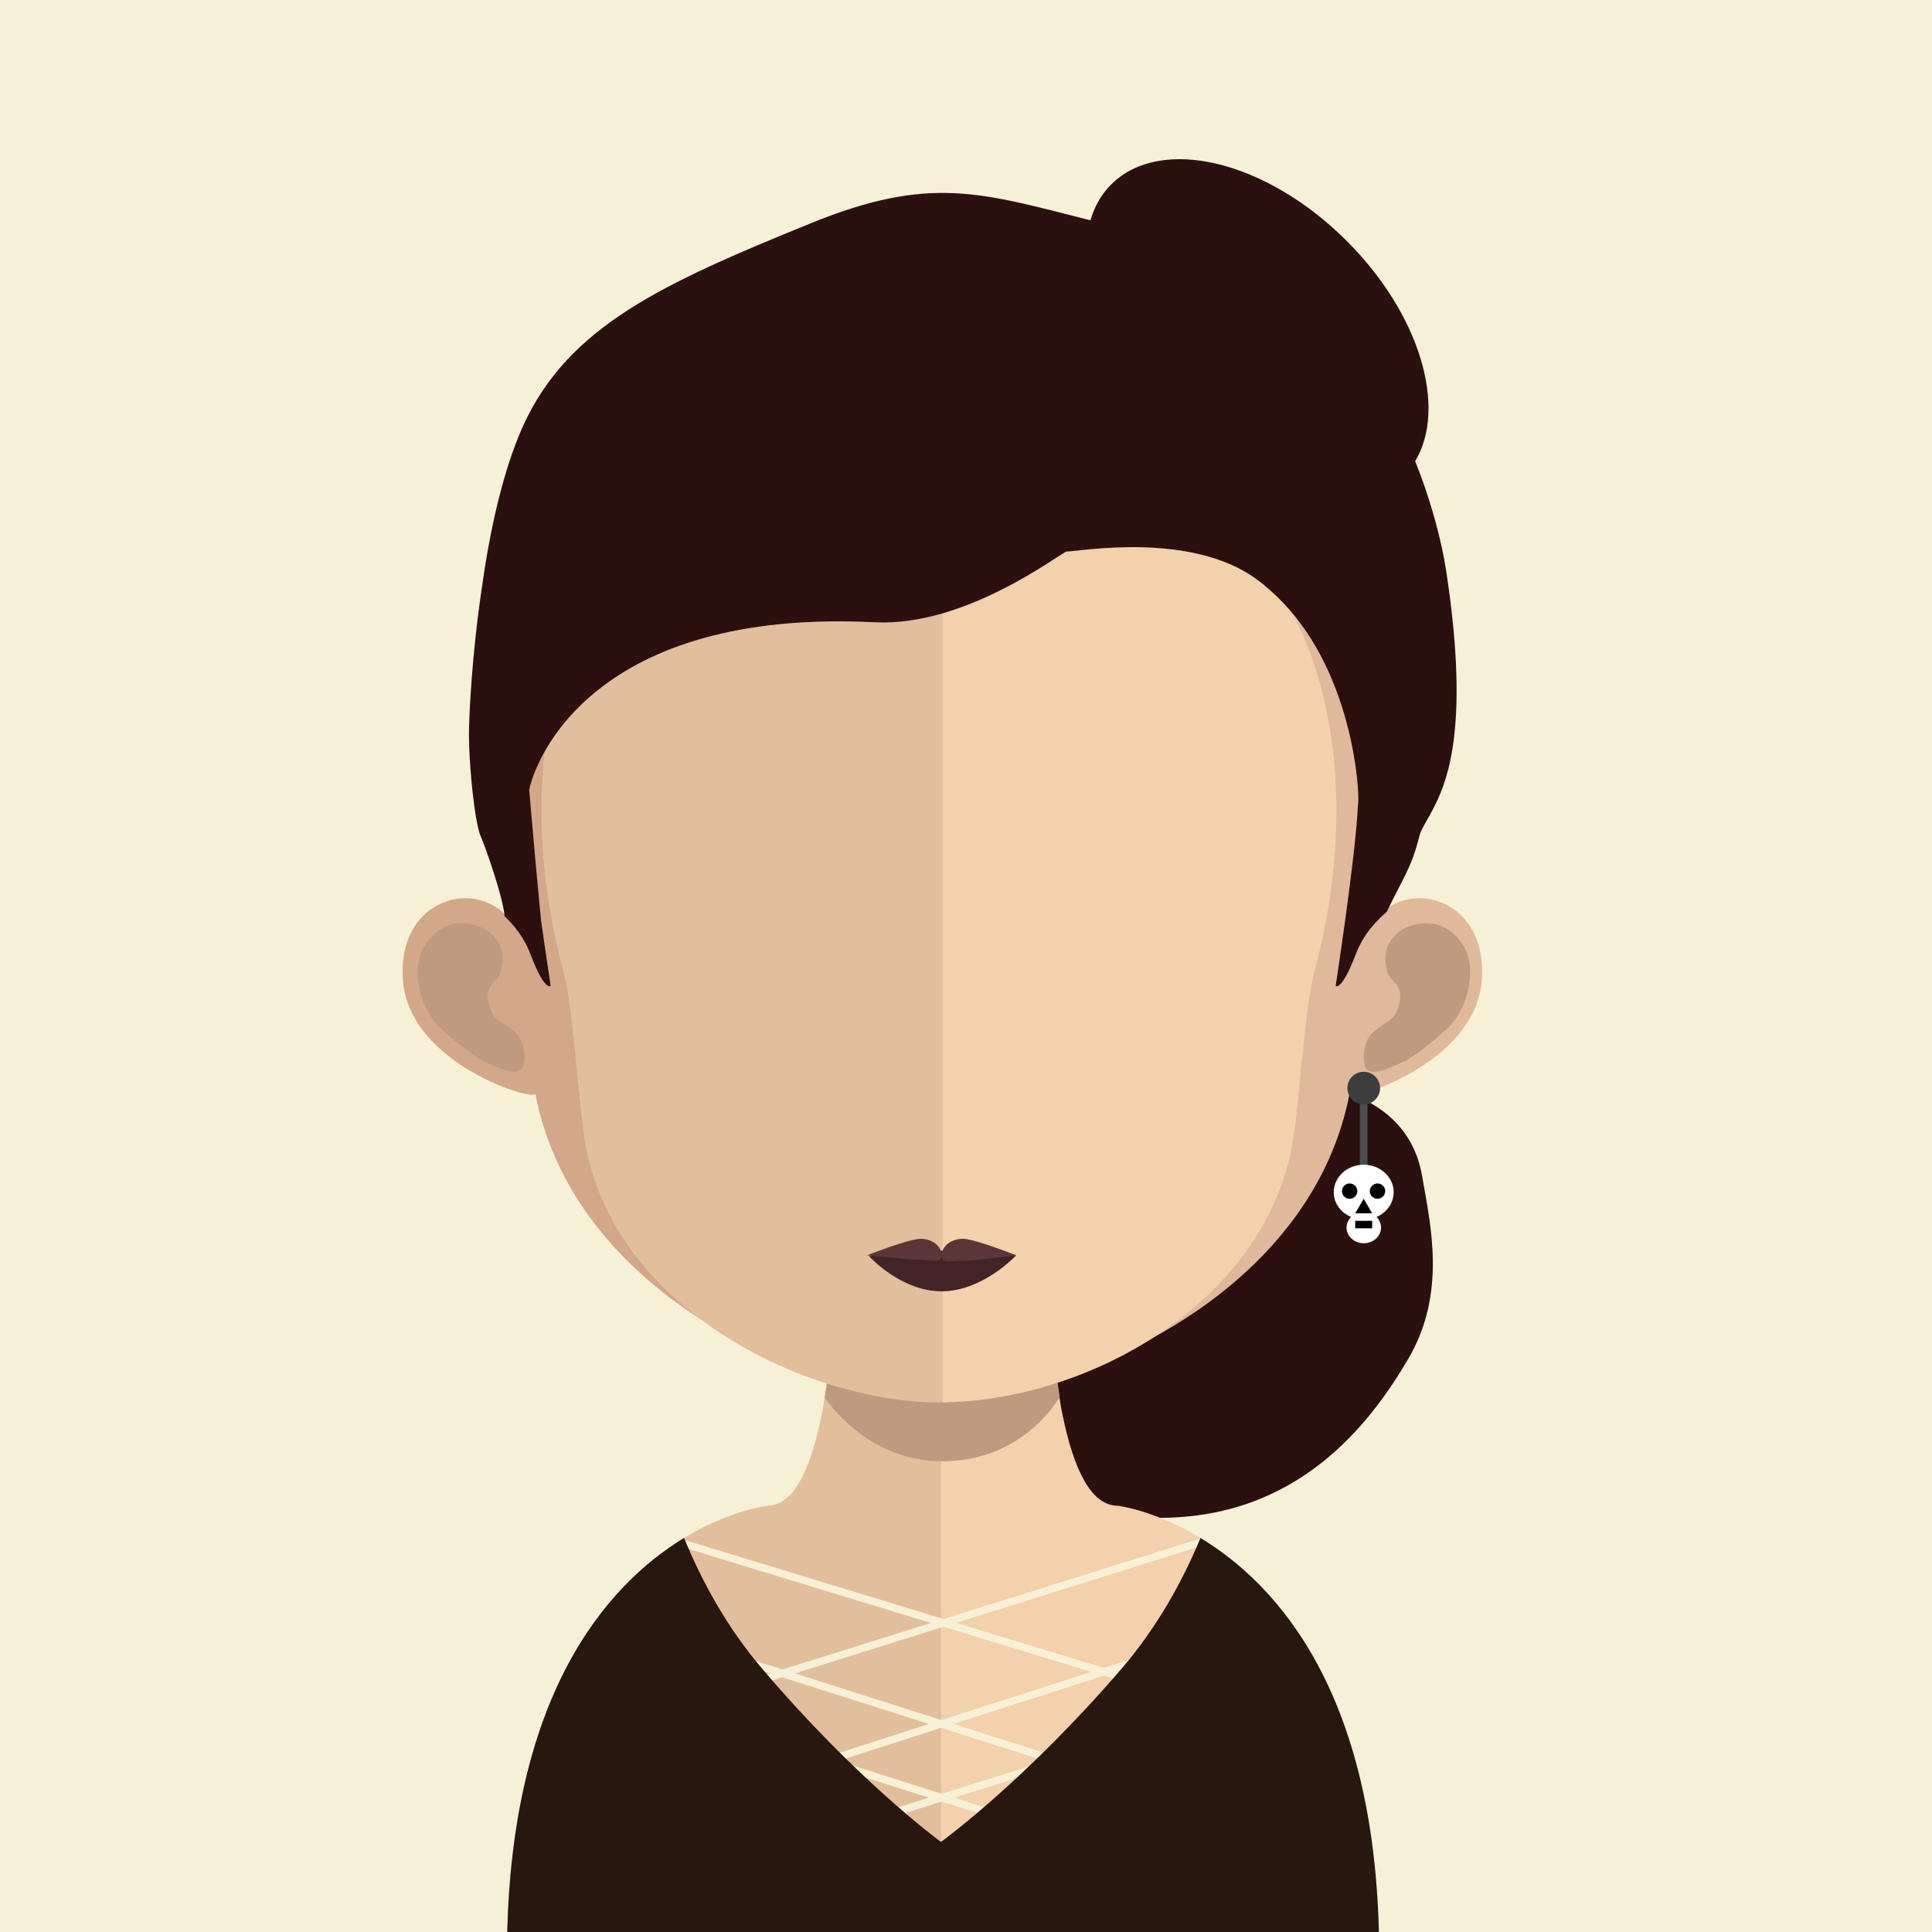 <svg xmlns="http://www.w3.org/2000/svg" xmlns:xlink="http://www.w3.org/1999/xlink" width="29" height="29" viewBox="0 0 29 29"><path fill="#F6F0D7" d="M-.512-.285h29.707v29.71H-.512z"/><path fill="#2C0F0F" d="M20.13 16.36c.588.2 1.09.564 1.217 1.295.124.726.374 1.755-.212 2.748-.585.995-1.662 2.38-3.73 2.38-.837 0-2.216-.557-2.51-1.186-.292-.632-.544-.83-.502-1.327.043-.498 2.597-4.34 3.224-4.34.63.002 2.514.43 2.514.43"/><path fill="#E2BF9C" d="M14.132 17.712v11.71H7.766c-.102-.047-.156-.067-.156-.067 0-3.915 1.516-5.573 2.658-6.27.687-.414 1.24-.482 1.24-.482.39 0 .637-.5.803-1.258.027-.116.05-.24.066-.368.036-.213.07-.44.092-.676l.04-.433c.057-.72.075-1.5.075-2.24 0-.002.858.085 1.55.085"/><path fill="#F2D1AC" d="M20.677 29.354s-.058.02-.152.066h-6.393V17.712h.014c.692 0 1.553-.086 1.553-.086 0 .735.018 1.51.075 2.223l.04.423c.027.246.053.478.088.697v.004c.014.098.03.187.05.277.166.807.426 1.352.827 1.352 0 0 .718.084 1.54.684 1.09.796 2.357 2.487 2.357 6.068"/><defs><path id="a" d="M12.378 19.85h3.527v2.085h-3.527z"/></defs><clipPath id="b"><use xlink:href="#a" overflow="visible"/></clipPath><path clip-path="url(#b)" fill="#C09A80" d="M15.905 20.97v.004c-.157.25-.695.96-1.762.96h-.01c-1.013-.003-1.603-.74-1.753-.956.033-.213.066-.442.09-.678.013-.142.024-.286.038-.434.497.127 1.032.203 1.608.21h.017c.59-.008 1.134-.088 1.643-.226.013.143.026.286.04.422.028.25.055.48.09.698"/><path fill="#D3A789" d="M14.13 5.13c-6.644-.015-6.683 5.324-6.388 8.806-.456-.818-1.803-.513-1.692.794.105 1.254 2.01 1.82 1.985 1.683.543 2.836 3.674 4.413 6.095 4.638h.05V5.13h-.05"/><path fill="#C09A80" d="M6.383 14.178c.335-.506.85-.288.975-.177.135.124.24.283.158.583-.047.168-.233.182-.188.436.05.288.19.306.27.372.08.063.18.113.228.235.048.12.057.25.03.362-.05.206-.368.04-.58-.05-.142-.06-.586-.417-.698-.54-.287-.3-.417-.885-.195-1.222"/><path fill="#E0B89B" d="M14.162 5.13c6.644-.015 6.683 5.324 6.388 8.806.456-.818 1.802-.513 1.69.794-.105 1.254-2.01 1.82-1.982 1.683-.545 2.836-3.675 4.413-6.096 4.638h-.05V5.13h.05"/><path fill="#C09A80" d="M21.955 14.178c-.334-.506-.847-.288-.975-.177-.134.124-.24.283-.156.583.047.168.233.182.187.436-.047.288-.187.306-.268.372-.08.063-.177.113-.227.235-.048.12-.057.25-.03.362.05.206.368.04.58-.05.14-.06.585-.417.698-.54.284-.3.413-.885.192-1.222"/><path fill="#E2BF9C" d="M14.096 6.64c-2.22 0-3.843.612-4.827 1.818-1.374 1.688-1.32 4.265-.813 6.114.153.565.232 2.09.34 2.647.48 2.5 3.386 3.832 5.3 3.832l.05-.002V6.64h-.05"/><path fill="#F2D1AC" d="M18.91 8.46c-.977-1.2-2.582-1.81-4.765-1.82v14.41c2.185-.023 4.798-1.48 5.246-3.83.107-.56.188-2.084.342-2.648.506-1.845.556-4.417-.823-6.112"/><path fill="#422326" d="M15.254 18.843s-.502.54-1.12.54c-.616 0-1.09-.528-1.09-.528s.474-.08 1.09-.08c.618 0 1.12.068 1.12.068"/><path fill="#5B3638" d="M14.452 18.595c-.175 0-.313.11-.318.243-.002-.134-.143-.243-.315-.243-.18 0-.805.248-.805.248s.61.066.788.066c.173 0 .327.067.33-.063.004.13.13.08.304.08.176 0 .817-.084.817-.084s-.627-.248-.802-.248"/><path fill="#121212" d="M13.02 27.338l2.813-.895"/><path fill="#F6F0D7" d="M15.82 26.398l.034.107-2.818.88-.034-.108z"/><path fill="#121212" d="M15.244 27.338l-2.812-.895"/><path fill="#F6F0D7" d="M12.45 26.39l2.814.894-.034.107-2.815-.892z"/><path fill="#121212" d="M12.35 26.443l4.66-1.485"/><path fill="#F6F0D7" d="M16.99 24.9l.034.106-4.657 1.495-.034-.106z"/><path fill="#121212" d="M15.916 26.443l-4.673-1.485"/><path fill="#F6F0D7" d="M11.258 24.904l4.672 1.487-.034.108-4.672-1.487z"/><path fill="#121212" d="M11.404 25.2l6.636-2.03"/><path fill="#F6F0D7" d="M18.017 23.094l.033.106-6.62 2.075-.034-.106z"/><path fill="#121212" d="M16.916 25.2l-6.644-2.03"/><path fill="#F6F0D7" d="M10.288 23.12l6.645 2.027-.033.107-6.645-2.027z"/><path fill="#4A494A" d="M20.47 16.404v1.258"/><path fill="#4C4C4C" d="M20.412 16.406h.114v1.256h-.114z"/><path fill="#FFF" d="M20.92 17.896c0-.227-.202-.413-.45-.413-.25 0-.45.186-.45.413 0 .166.106.307.26.37-.04.044-.068.098-.068.16 0 .13.115.235.26.235.142 0 .258-.105.258-.234 0-.062-.027-.116-.068-.16.15-.064.257-.204.257-.37"/><path d="M20.374 17.88c0 .063-.052.114-.116.114-.062 0-.115-.05-.115-.114s.053-.116.115-.116c.064 0 .116.052.116.116M20.792 17.88c0 .063-.052.114-.115.114-.064 0-.116-.05-.116-.114s.053-.116.117-.116c.063 0 .115.052.115.116M20.47 18.213h-.128l.064-.11.064-.11.063.11.064.11M20.342 18.325h.255v.112h-.255z"/><path fill="#3D3D3D" d="M20.715 16.333c0 .136-.11.245-.245.245-.137 0-.245-.11-.245-.245 0-.136.108-.245.245-.245.135 0 .245.11.245.245"/><path fill="#2C0F0F" d="M7.23 8.847c.115-.85.315-1.773.622-2.456.684-1.496 2.09-2.133 4.314-3.038 1.792-.73 2.553-.463 4.202-.046.06-.206.162-.39.31-.537.744-.744 2.327-.364 3.538.848 1.098 1.097 1.51 2.498 1.026 3.305.253.63.4 1.222.466 1.648l.04.277c.27 1.985.014 2.803-.213 3.247-.103.212-.203.338-.234.47-.117.47-.248.624-.484 1.12-.153.137-.348.323-.47.648-.217.56-.298.465-.298.465s.303-1.976.333-2.703c.007-.04.007-.078.007-.11 0-.352-.162-2.12-1.338-3.137-.057-.05-.114-.1-.178-.145-.99-.737-2.678-.424-2.862-.424-.037 0-.42.293-.973.57-.533.27-1.22.524-1.9.492-4.214-.213-5.1 2.042-5.194 2.514.005.077.014.158.02.24.05.583.112 1.262.157 1.718.076.542.145.985.145.985s-.086.095-.3-.465c-.103-.275-.256-.447-.392-.58-.024-.306-.313-1.102-.353-1.188-.036-.072-.073-.25-.102-.47-.048-.348-.08-.796-.08-1.072 0-.25.04-1.157.19-2.175z"/><path fill="#27170F" d="M18.02 23.085c-.28.674-.66 1.348-1.176 1.953-1.42 1.65-2.628 2.543-2.72 2.61-.09-.067-1.29-.96-2.692-2.61-.513-.604-.888-1.28-1.164-1.953-1.143.697-2.658 2.354-2.658 6.27 0 0 .055.02.156.066H20.544c.103-.045.158-.065.158-.065 0-3.916-1.53-5.573-2.682-6.27"/></svg>